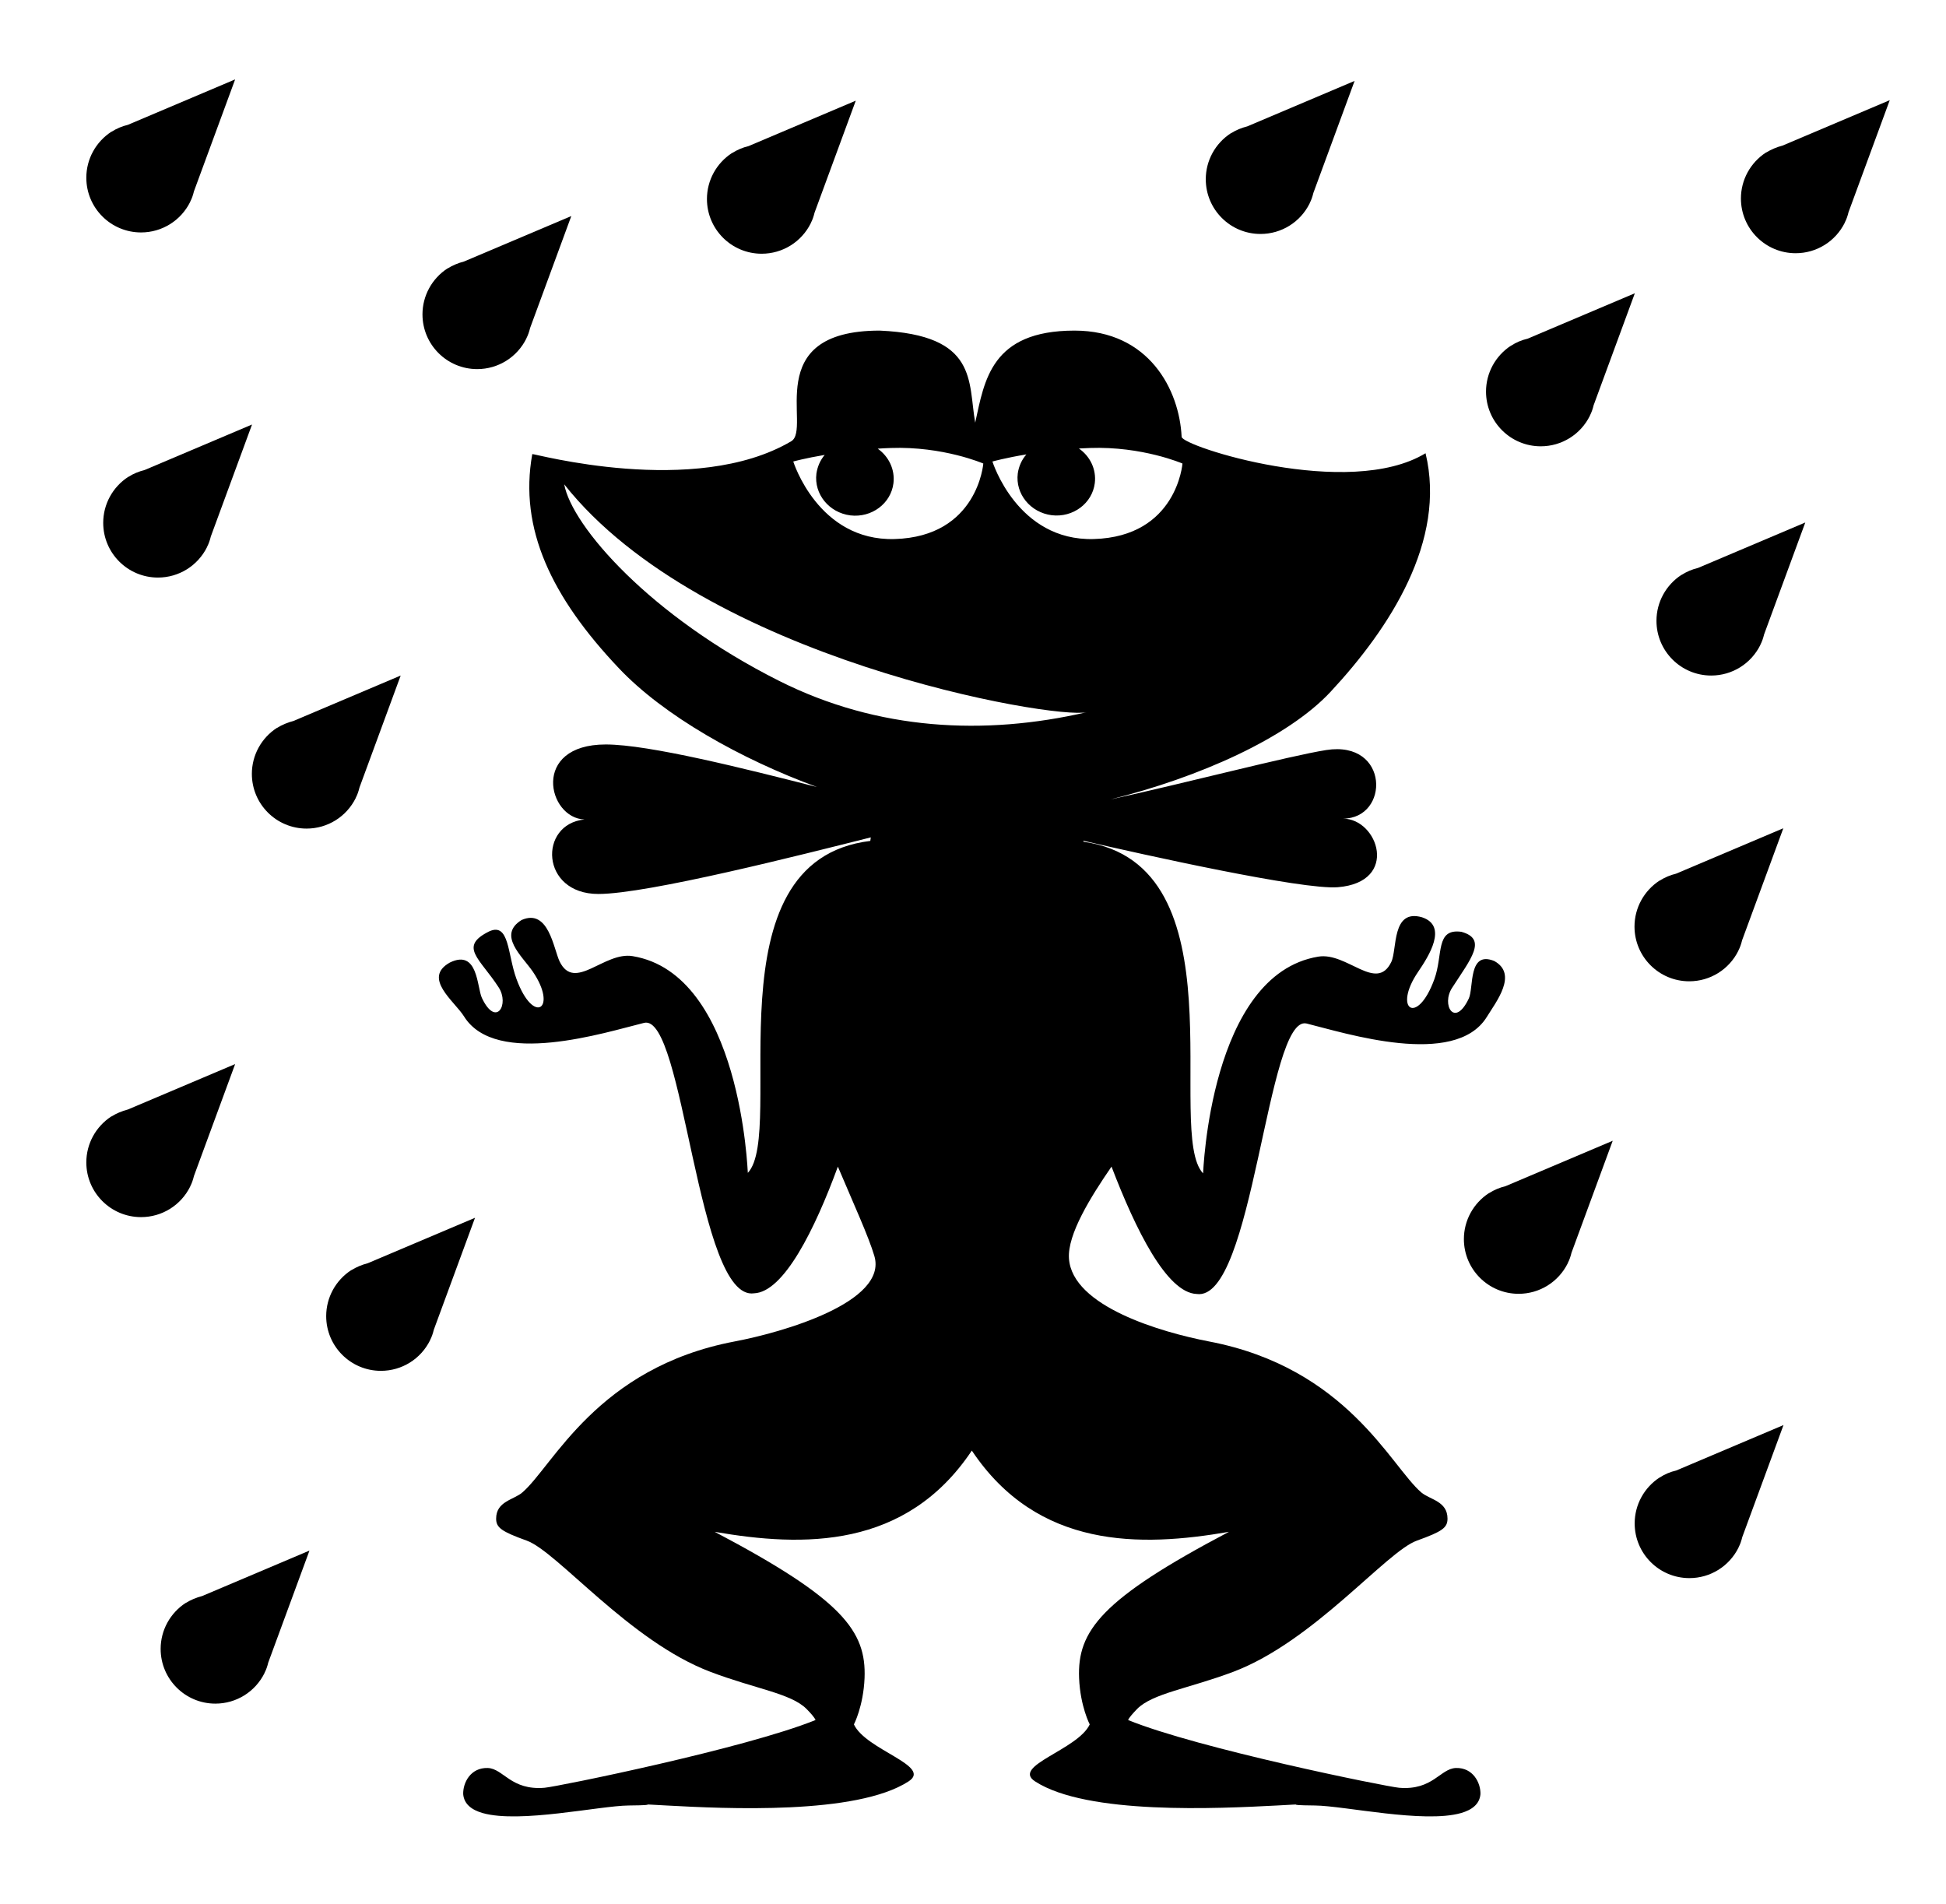 <?xml version="1.0" encoding="utf-8"?>
<!-- Generator: Adobe Illustrator 26.0.1, SVG Export Plug-In . SVG Version: 6.00 Build 0)  -->
<svg version="1.1" xmlns="http://www.w3.org/2000/svg" xmlns:xlink="http://www.w3.org/1999/xlink" x="0px" y="0px"
	 viewBox="0 0 1152 1127" style="enable-background:new 0 0 1152 1127;" xml:space="preserve">
<style type="text/css">
	.st0{display:none;}
	.st1{display:inline;}
	.st2{fill:#FFFFFF;}
	.st3{display:inline;fill:#FFFFFF;}
	.st4{fill:none;stroke:#000000;stroke-width:50;}
	.st5{stroke:#000000;stroke-width:50;}
	.st6{stroke:#FFFFFF;stroke-width:50;}
	.st7{display:inline;stroke:#1C1B1A;stroke-width:60;stroke-miterlimit:10;}
	.st8{fill:#FFFFFF;stroke:#1C1B1A;stroke-width:60;stroke-miterlimit:10;}
	.st9{fill:none;stroke:#1C1B1A;stroke-width:60;stroke-miterlimit:10;}
	.st10{stroke:#FFFFFF;stroke-width:0.998;stroke-miterlimit:10;}
	.st11{stroke:#FFFFFF;stroke-width:60;stroke-miterlimit:10;}
	.st12{stroke:#FFFFFF;stroke-miterlimit:10;}
	.st13{fill:none;}
	.st14{fill:#1C1B1A;}
</style>
<g id="Ebene_1" class="st0">
</g>
<g id="Ebene_2">
	<path id="Pfad_465_00000014608770486409066590000002551915675213521307_" d="M894.6,204.6L894.6,204.6l-0.1,0l0,0
		c-9.2,6-14.8,16.2-14.8,27.2c0,17.9,14.5,32.4,32.4,32.4c12.4,0,23.6-7,29.1-18.1l0,0l0-0.1c1-1.9,1.7-4,2.2-6.1l24.4-66.3
		l-63.5,26.9C900.8,201.3,897.5,202.7,894.6,204.6"/>
	<path id="Pfad_465_00000081643979618237251370000008340475535004486070_" d="M982.6,874.6L982.6,874.6l-0.1,0l0,0
		c-9.2,6-14.8,16.2-14.8,27.2c0,17.9,14.5,32.4,32.4,32.4c12.4,0,23.6-7,29.1-18.1l0,0l0-0.1c1-1.9,1.7-4,2.2-6.1l24.4-66.3
		l-63.5,26.9C988.8,871.3,985.5,872.7,982.6,874.6"/>
	<path id="Pfad_469_00000138568150151836410930000004320175121151421829_" d="M265,158.9L265,158.9l-0.1,0l0,0
		c-9.2,6-14.8,16.2-14.8,27.2c0,17.9,14.5,32.4,32.4,32.4c12.4,0,23.6-7,29.1-18.1l0,0l0-0.1c1-1.9,1.7-4,2.2-6.1l24.4-66.3
		l-63.5,26.9C271.2,155.7,267.9,157.1,265,158.9"/>
	<path id="Pfad_469_00000129202168955266860570000002365040479460970932_" d="M164,430.9L164,430.9l-0.1,0l0,0
		c-9.2,6-14.8,16.2-14.8,27.2c0,17.9,14.5,32.4,32.4,32.4c12.4,0,23.6-7,29.1-18.1l0,0l0-0.1c1-1.9,1.7-4,2.2-6.1l24.4-66.3
		l-63.5,26.9C170.2,427.7,166.9,429.1,164,430.9"/>
	<path id="Pfad_469_00000140011554400968645870000013115458044900891805_" d="M66,660.9L66,660.9l-0.1,0l0,0
		c-9.2,6-14.8,16.2-14.8,27.2c0,17.9,14.5,32.4,32.4,32.4c12.4,0,23.6-7,29.1-18.1l0,0l0-0.1c1-1.9,1.7-4,2.2-6.1l24.4-66.3
		l-63.5,26.9C72.2,657.7,68.9,659.1,66,660.9"/>
	<path id="Pfad_469_00000150790530837899286950000000823735880034867134_" d="M208,751.9L208,751.9l-0.1,0l0,0
		c-9.2,6-14.8,16.2-14.8,27.2c0,17.9,14.5,32.4,32.4,32.4c12.4,0,23.6-7,29.1-18.1l0,0l0-0.1c1-1.9,1.7-4,2.2-6.1l24.4-66.3
		l-63.5,26.9C214.2,748.7,210.9,750.1,208,751.9"/>
	<path id="Pfad_469_00000040533150323812950340000009140056837229806762_" d="M110,948.9L110,948.9l-0.1,0l0,0
		c-9.2,6-14.8,16.2-14.8,27.2c0,17.9,14.5,32.4,32.4,32.4c12.4,0,23.6-7,29.1-18.1l0,0l0-0.1c1-1.9,1.7-4,2.2-6.1l24.4-66.3
		l-63.5,26.9C116.2,945.7,112.9,947.1,110,948.9"/>
	<path id="Pfad_470_00000176021741041020789860000011798951286164098988_" d="M66,78L66,78l-0.1,0l0,0c-9.2,6-14.8,16.2-14.8,27.2
		c0,17.9,14.5,32.4,32.4,32.4c12.4,0,23.6-7,29.1-18.1l0,0l0-0.1c1-1.9,1.7-4,2.2-6.1l24.4-66.3L75.7,73.9C72.3,74.7,69,76.1,66,78"
		/>
	<path id="Pfad_474_00000111879295227541136210000017680984806699104413_" d="M995.5,340.3L995.5,340.3l-0.1,0l0,0
		c-9.2,6-14.8,16.2-14.8,27.2c0,17.9,14.5,32.4,32.4,32.4c12.4,0,23.6-7,29.1-18.1l0,0l0-0.1c1-1.9,1.7-4,2.2-6.1l24.4-66.3
		l-63.5,26.9C1001.8,337,998.5,338.4,995.5,340.3"/>
	<path id="Pfad_474_00000041985603814035356060000014222607901919749020_" d="M881.5,706.3L881.5,706.3l-0.1,0l0,0
		c-9.2,6-14.8,16.2-14.8,27.2c0,17.9,14.5,32.4,32.4,32.4c12.4,0,23.6-7,29.1-18.1l0,0l0-0.1c1-1.9,1.7-4,2.2-6.1l24.4-66.3
		l-63.5,26.9C887.8,703,884.5,704.4,881.5,706.3"/>
	<path id="Pfad_474_00000076571449024492043740000013762086593946294660_" d="M982.5,521.3L982.5,521.3l-0.1,0l0,0
		c-9.2,6-14.8,16.2-14.8,27.2c0,17.9,14.5,32.4,32.4,32.4c12.4,0,23.6-7,29.1-18.1l0,0l0-0.1c1-1.9,1.7-4,2.2-6.1l24.4-66.3
		l-63.5,26.9C988.8,518,985.5,519.4,982.5,521.3"/>
	<path id="Pfad_477_00000052072047593530511660000014162064271325006218_" d="M1045.5,90.3L1045.5,90.3l-0.1,0l0,0
		c-9.2,6-14.8,16.2-14.8,27.2c0,17.9,14.5,32.4,32.4,32.4c12.4,0,23.6-7,29.1-18.1l0,0l0-0.1c1-1.9,1.7-4,2.2-6.1l24.4-66.3
		l-63.5,26.9C1051.7,87.1,1048.5,88.5,1045.5,90.3"/>
	<path id="Pfad_478_00000066513738731775219540000012712610821124339360_" d="M728.7,78.9L728.7,78.9l-0.1,0l0,0
		c-9.2,6-14.8,16.2-14.8,27.2c0,17.9,14.5,32.4,32.4,32.4c12.4,0,23.6-7,29.1-18.1l0,0l0-0.1c1-1.9,1.7-4,2.2-6.1l24.4-66.3
		l-63.5,26.9C734.9,75.7,731.7,77,728.7,78.9"/>
	<path id="Pfad_480_00000109738638358813423790000003103334614540905619_" d="M76,282.3L76,282.3l-0.1,0l0,0
		c-9.2,6-14.8,16.2-14.8,27.2c0,17.9,14.5,32.4,32.4,32.4c12.4,0,23.6-7,29.1-18.1l0,0l0-0.1c1-1.9,1.7-4,2.2-6.1l24.4-66.3
		l-63.5,26.9C82.2,279.1,78.9,280.4,76,282.3"/>
	<path id="Pfad_482_00000088107005093485952030000001965246943283811235_" d="M433.4,90.6L433.4,90.6l-0.1,0l0,0
		c-9.2,6-14.8,16.2-14.8,27.2c0,17.9,14.5,32.4,32.4,32.4c12.4,0,23.6-7,29.1-18.1l0,0l0-0.1c1-1.9,1.7-4,2.2-6.1l24.4-66.3
		l-63.5,26.9C439.7,87.3,436.4,88.7,433.4,90.6"/>
	<g>
		<path d="M461.3,403.1c-76.5-38.4-122.8-91.7-127.3-116.4c81.9,103.6,290.1,139.4,309.3,134.9C582.8,435.6,519.6,432.4,461.3,403.1
			 M488.2,269.3c-2.6,3.1-4.3,6.9-4.9,11.1c-1.5,12.1,7.5,23.1,20.1,24.7c12.6,1.5,24-7,25.5-19c1-8.2-2.8-15.9-9.3-20.5
			c2.5-0.2,5.1-0.3,7.7-0.4c31-1.1,54.8,9.2,54.8,9.2s-3.3,43.3-52.5,44.7c-45.3,1.3-60-45.9-60-45.9S476.8,271.2,488.2,269.3
			 M607.6,269c-2.7,3.1-4.5,7-5.1,11.3c-1.5,12.1,7.5,23.1,20.1,24.7c12.6,1.5,24-7,25.5-19c1-8.2-2.8-15.9-9.4-20.5
			c2.1-0.1,4.3-0.2,6.5-0.3c31-1.1,54.8,9.2,54.8,9.2s-3.3,43.3-52.5,44.7c-45.3,1.3-60-45.9-60-45.9S595.4,271,607.6,269
			 M708.4,766c33.7,4.9,41.5-165.9,65.1-160.1c22.7,5.6,87.7,26.5,106.6-3.8c5.6-9.1,18.6-25.4,4.5-33.2
			c-15.6-6.4-12.1,15.9-15.1,22.2c-8.4,17.7-16.4,3.7-9.9-6.3c11.1-17.2,21.1-28.9,5.5-33.2c-15.5-2.1-10.7,13.6-16,28.1
			c-10.2,28-24.7,17.7-9.6-4.4c6.3-9.3,17.8-27.2,2.3-32.3c-18.1-5.2-14.6,19.1-18.2,26.5c-8.8,18.1-26.2-6-43.2-3.2
			c-64.3,10.6-68.1,128.4-68.2,128.3c-22.9-24.2,24-182.9-70.7-196.3c-0.1-0.2-0.2-0.4-0.2-0.6c35.5,8.2,129.7,29.2,150.7,27.5
			c36.6-3,23.8-40.6,3-40.6c27.7,0,27.7-46.5-9.9-40.6c-22.1,3.5-83,19.5-128,29.3c52.8-13.1,105.1-36.4,130.6-63.8
			c35-37.6,68.7-89.4,56.2-141.2c-45.4,27.6-144.1-4.1-144.4-9.7c-1.3-27.8-19.3-62.9-63.4-62.9c-49.5,0-53.3,29.6-58.8,54.5
			c-4.3-24.3,1.8-51.9-56.5-54.5c-71.3,0-40,58.2-52.4,65.5c-57.1,33.7-153.2,7-153.3,7.6c-8,44.2,11.5,84.8,51.2,126.7
			c26.6,28.2,72.3,53.9,117.4,70.4c-42.4-10.8-99.5-25.2-125.1-25.2c-44.5,0-34.4,43.7-12.6,44.4c-27.3,2.7-26.2,44.1,8.2,44.1
			c29.3,0,121.1-23.4,161.3-33.5c-0.1,0.7-0.2,1.4-0.3,2.1c-97.1,11.7-49.5,172.1-72.5,196.5c-0.1,0.1-3.9-117.7-68.2-128.3
			c-16.9-2.8-34.3,21.3-43.2,3.2c-3.6-7.5-6.5-31.6-22.5-24.6c-14.4,8.9,0.1,21.2,6.5,30.4c15.1,22,0.6,32.4-9.6,4.4
			c-5.3-14.5-4.1-33.4-16-28.1c-18.5,9.1-5.6,16,5.5,33.2c6.5,10-1.5,24-9.9,6.3c-3-6.3-2.2-29.2-19-21c-16.4,9.2,2.8,22.9,8.4,31.9
			c18.9,30.3,83.8,9.4,106.6,3.8c23.7-5.8,31.4,165,65.1,160.1c17.6-0.7,36-37.9,49.6-75c9,21.3,18.3,41.6,21.6,52.9
			c8.1,27.4-54.6,45.3-82.7,50.6c-81.6,15.5-107.5,73.8-125.7,89.4c-5.1,4.4-15.5,5.2-15.5,15.5c0,5.3,3.1,7.6,18.1,13
			c18.1,6.5,60.9,59.6,108.8,77.7c26.3,10,47.6,12.7,56.8,21.9c3.1,3.1,4.9,5.4,5.4,6.6c-41.5,16.8-152.5,39.4-160.4,40.1
			c-20,1.7-24.4-11.4-33.7-11.7c-10.1-0.3-14.7,8.7-14.5,15.5c0.5,5.8,4.9,9.3,11.6,11.2c22,6.2,69-4.3,86.3-4.5
			c22.4-0.2,0.1-1.2,22.5,0c34.8,1.9,112.6,5.7,143.3-14.3c14.1-9.2-25.3-18.5-32.4-33.7c0,0,5.6-10.7,6.3-27.4
			c1.1-27.9-13-46.7-88.7-86.6c52.4,9.1,113.2,10.3,152.2-48.1c39,58.4,99.8,57.2,152.2,48.1c-75.8,39.9-89.8,58.7-88.7,86.6
			c0.7,16.7,6.3,27.4,6.3,27.4c-7.1,15.1-46.5,24.5-32.4,33.7c30.7,20,108.5,16.1,143.3,14.3c22.3-1.2,0.1-0.2,22.5,0
			c17.4,0.2,64.3,10.7,86.3,4.5c6.7-1.9,11.1-5.4,11.6-11.2c0.2-6.7-4.4-15.8-14.5-15.5c-9.3,0.3-13.7,13.4-33.7,11.7
			c-7.8-0.7-118.9-23.2-160.4-40.1c0.5-1.2,2.4-3.5,5.4-6.6c9.2-9.2,30.4-12,56.8-21.9c47.9-18.1,90.7-71.3,108.8-77.7
			c15-5.4,18.1-7.6,18.1-13c0-10.4-10.4-11.2-15.5-15.5c-18.1-15.5-44-73.8-125.7-89.4c-28.1-5.4-81.1-20.7-82.9-49.2
			c-0.9-14.2,12.8-36.3,25.2-54.3C672.3,728,690.7,765.3,708.4,766"/>
	</g>
</g>
</svg>
